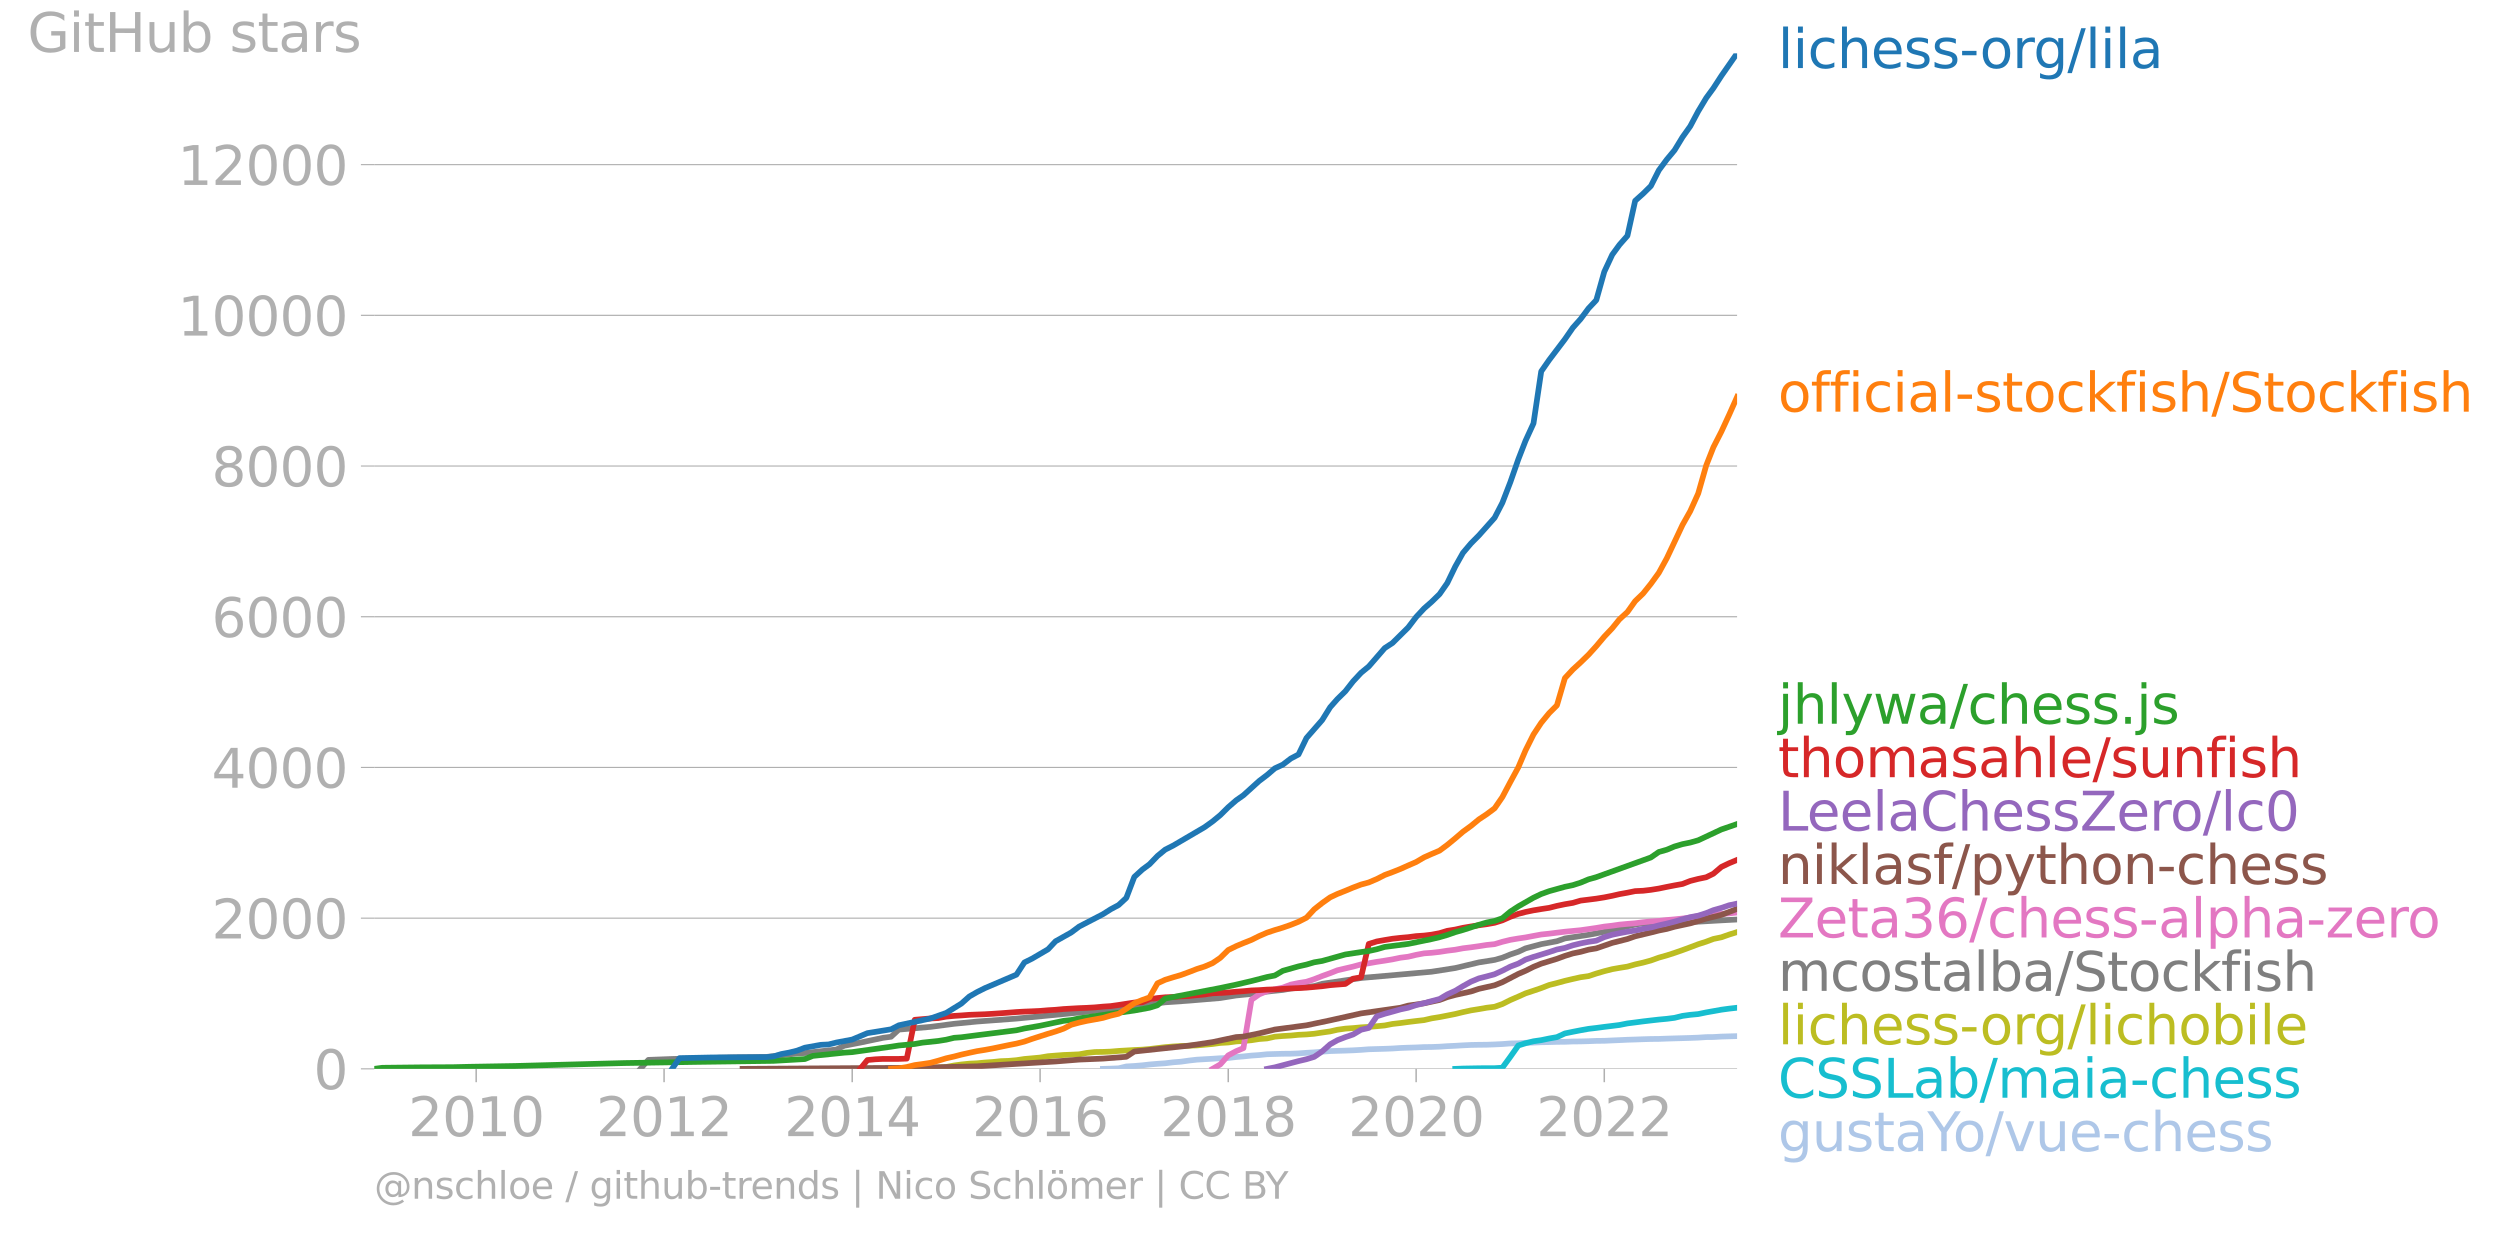 <svg xmlns="http://www.w3.org/2000/svg" xmlns:xlink="http://www.w3.org/1999/xlink" width="873.479" height="431.485" viewBox="0 0 655.109 323.614"><defs><style>*{stroke-linejoin:round;stroke-linecap:butt}</style></defs><g id="figure_1"><path id="patch_1" d="M0 323.614h655.109V0H0v323.614z" style="fill:none"/><g id="axes_1"><path id="patch_2" d="M98.073 280.087h357.12V13.975H98.073v266.112z" style="fill:none"/><g id="matplotlib.axis_1"><g id="xtick_1"><g id="line2d_1"><defs><path id="mcf95f4079d" d="M0 0v3.5" style="stroke:#b0b0b0;stroke-width:.4"/></defs><use xlink:href="#mcf95f4079d" x="124.781" y="280.087" style="fill:#b0b0b0;stroke:#b0b0b0;stroke-width:.4"/></g><g id="text_1" style="fill:#b0b0b0" transform="matrix(.14 0 0 -.14 106.966 297.724)"><defs><path id="DejaVuSans-32" d="M1228 531h2203V0H469v531q359 372 979 998 621 627 780 809 303 340 423 576 121 236 121 464 0 372-261 606-261 235-680 235-297 0-627-103-329-103-704-313v638q381 153 712 231 332 78 607 78 725 0 1156-363 431-362 431-968 0-288-108-546-107-257-392-607-78-91-497-524-418-433-1181-1211z" transform="scale(.016)"/><path id="DejaVuSans-30" d="M2034 4250q-487 0-733-480-245-479-245-1442 0-959 245-1439 246-480 733-480 491 0 736 480 246 480 246 1439 0 963-246 1442-245 480-736 480zm0 500q785 0 1199-621 414-620 414-1801 0-1178-414-1799Q2819-91 2034-91q-784 0-1198 620-414 621-414 1799 0 1181 414 1801 414 621 1198 621z" transform="scale(.016)"/><path id="DejaVuSans-31" d="M794 531h1031v3560L703 3866v575l1116 225h631V531h1031V0H794v531z" transform="scale(.016)"/></defs><use xlink:href="#DejaVuSans-32"/><use xlink:href="#DejaVuSans-30" x="63.623"/><use xlink:href="#DejaVuSans-31" x="127.246"/><use xlink:href="#DejaVuSans-30" x="190.869"/></g></g><g id="xtick_2"><use xlink:href="#mcf95f4079d" id="line2d_2" x="174.016" y="280.087" style="fill:#b0b0b0;stroke:#b0b0b0;stroke-width:.4"/><g id="text_2" style="fill:#b0b0b0" transform="matrix(.14 0 0 -.14 156.2 297.724)"><use xlink:href="#DejaVuSans-32"/><use xlink:href="#DejaVuSans-30" x="63.623"/><use xlink:href="#DejaVuSans-31" x="127.246"/><use xlink:href="#DejaVuSans-32" x="190.869"/></g></g><g id="xtick_3"><use xlink:href="#mcf95f4079d" id="line2d_3" x="223.318" y="280.087" style="fill:#b0b0b0;stroke:#b0b0b0;stroke-width:.4"/><g id="text_3" style="fill:#b0b0b0" transform="matrix(.14 0 0 -.14 205.503 297.724)"><defs><path id="DejaVuSans-34" d="M2419 4116 825 1625h1594v2491zm-166 550h794V1625h666v-525h-666V0h-628v1100H313v609l1940 2957z" transform="scale(.016)"/></defs><use xlink:href="#DejaVuSans-32"/><use xlink:href="#DejaVuSans-30" x="63.623"/><use xlink:href="#DejaVuSans-31" x="127.246"/><use xlink:href="#DejaVuSans-34" x="190.869"/></g></g><g id="xtick_4"><use xlink:href="#mcf95f4079d" id="line2d_4" x="272.553" y="280.087" style="fill:#b0b0b0;stroke:#b0b0b0;stroke-width:.4"/><g id="text_4" style="fill:#b0b0b0" transform="matrix(.14 0 0 -.14 254.738 297.724)"><defs><path id="DejaVuSans-36" d="M2113 2584q-425 0-674-291-248-290-248-796 0-503 248-796 249-292 674-292t673 292q248 293 248 796 0 506-248 796-248 291-673 291zm1253 1979v-575q-238 112-480 171-242 60-480 60-625 0-955-422-329-422-376-1275 184 272 462 417 279 145 613 145 703 0 1111-427 408-426 408-1160 0-719-425-1154Q2819-91 2113-91q-810 0-1238 620-428 621-428 1799 0 1106 525 1764t1409 658q238 0 480-47t505-140z" transform="scale(.016)"/></defs><use xlink:href="#DejaVuSans-32"/><use xlink:href="#DejaVuSans-30" x="63.623"/><use xlink:href="#DejaVuSans-31" x="127.246"/><use xlink:href="#DejaVuSans-36" x="190.869"/></g></g><g id="xtick_5"><use xlink:href="#mcf95f4079d" id="line2d_5" x="321.855" y="280.087" style="fill:#b0b0b0;stroke:#b0b0b0;stroke-width:.4"/><g id="text_5" style="fill:#b0b0b0" transform="matrix(.14 0 0 -.14 304.04 297.724)"><defs><path id="DejaVuSans-38" d="M2034 2216q-450 0-708-241-257-241-257-662 0-422 257-663 258-241 708-241t709 242q260 243 260 662 0 421-258 662-257 241-711 241zm-631 268q-406 100-633 378-226 279-226 679 0 559 398 884 399 325 1092 325 697 0 1094-325t397-884q0-400-227-679-226-278-629-378 456-106 710-416 255-309 255-755 0-679-414-1042Q2806-91 2034-91q-771 0-1186 362-414 363-414 1042 0 446 256 755 257 310 713 416zm-231 997q0-362 226-565 227-203 636-203 407 0 636 203 230 203 230 565 0 363-230 566-229 203-636 203-409 0-636-203-226-203-226-566z" transform="scale(.016)"/></defs><use xlink:href="#DejaVuSans-32"/><use xlink:href="#DejaVuSans-30" x="63.623"/><use xlink:href="#DejaVuSans-31" x="127.246"/><use xlink:href="#DejaVuSans-38" x="190.869"/></g></g><g id="xtick_6"><use xlink:href="#mcf95f4079d" id="line2d_6" x="371.09" y="280.087" style="fill:#b0b0b0;stroke:#b0b0b0;stroke-width:.4"/><g id="text_6" style="fill:#b0b0b0" transform="matrix(.14 0 0 -.14 353.275 297.724)"><use xlink:href="#DejaVuSans-32"/><use xlink:href="#DejaVuSans-30" x="63.623"/><use xlink:href="#DejaVuSans-32" x="127.246"/><use xlink:href="#DejaVuSans-30" x="190.869"/></g></g><g id="xtick_7"><use xlink:href="#mcf95f4079d" id="line2d_7" x="420.392" y="280.087" style="fill:#b0b0b0;stroke:#b0b0b0;stroke-width:.4"/><g id="text_7" style="fill:#b0b0b0" transform="matrix(.14 0 0 -.14 402.577 297.724)"><use xlink:href="#DejaVuSans-32"/><use xlink:href="#DejaVuSans-30" x="63.623"/><use xlink:href="#DejaVuSans-32" x="127.246"/><use xlink:href="#DejaVuSans-32" x="190.869"/></g></g></g><g id="matplotlib.axis_2"><g id="ytick_1"><path id="line2d_8" d="M98.073 280.087h357.12" clip-path="url(#p1ed8a0981e)" style="fill:none;stroke:#b0b0b0;stroke-width:.3;stroke-linecap:square"/><g id="line2d_9"><defs><path id="m85f02b26a7" d="M0 0h-3.5" style="stroke:#b0b0b0;stroke-width:.3"/></defs><use xlink:href="#m85f02b26a7" x="98.073" y="280.087" style="fill:#b0b0b0;stroke:#b0b0b0;stroke-width:.3"/></g><use xlink:href="#DejaVuSans-30" id="text_8" style="fill:#b0b0b0" transform="matrix(.14 0 0 -.14 82.166 285.406)"/></g><g id="ytick_2"><path id="line2d_10" d="M98.073 240.595h357.12" clip-path="url(#p1ed8a0981e)" style="fill:none;stroke:#b0b0b0;stroke-width:.3;stroke-linecap:square"/><use xlink:href="#m85f02b26a7" id="line2d_11" x="98.073" y="240.595" style="fill:#b0b0b0;stroke:#b0b0b0;stroke-width:.3"/><g id="text_9" style="fill:#b0b0b0" transform="matrix(.14 0 0 -.14 55.443 245.914)"><use xlink:href="#DejaVuSans-32"/><use xlink:href="#DejaVuSans-30" x="63.623"/><use xlink:href="#DejaVuSans-30" x="127.246"/><use xlink:href="#DejaVuSans-30" x="190.869"/></g></g><g id="ytick_3"><path id="line2d_12" d="M98.073 201.104h357.12" clip-path="url(#p1ed8a0981e)" style="fill:none;stroke:#b0b0b0;stroke-width:.3;stroke-linecap:square"/><use xlink:href="#m85f02b26a7" id="line2d_13" x="98.073" y="201.104" style="fill:#b0b0b0;stroke:#b0b0b0;stroke-width:.3"/><g id="text_10" style="fill:#b0b0b0" transform="matrix(.14 0 0 -.14 55.443 206.423)"><use xlink:href="#DejaVuSans-34"/><use xlink:href="#DejaVuSans-30" x="63.623"/><use xlink:href="#DejaVuSans-30" x="127.246"/><use xlink:href="#DejaVuSans-30" x="190.869"/></g></g><g id="ytick_4"><path id="line2d_14" d="M98.073 161.613h357.12" clip-path="url(#p1ed8a0981e)" style="fill:none;stroke:#b0b0b0;stroke-width:.3;stroke-linecap:square"/><use xlink:href="#m85f02b26a7" id="line2d_15" x="98.073" y="161.613" style="fill:#b0b0b0;stroke:#b0b0b0;stroke-width:.3"/><g id="text_11" style="fill:#b0b0b0" transform="matrix(.14 0 0 -.14 55.443 166.932)"><use xlink:href="#DejaVuSans-36"/><use xlink:href="#DejaVuSans-30" x="63.623"/><use xlink:href="#DejaVuSans-30" x="127.246"/><use xlink:href="#DejaVuSans-30" x="190.869"/></g></g><g id="ytick_5"><path id="line2d_16" d="M98.073 122.122h357.12" clip-path="url(#p1ed8a0981e)" style="fill:none;stroke:#b0b0b0;stroke-width:.3;stroke-linecap:square"/><use xlink:href="#m85f02b26a7" id="line2d_17" x="98.073" y="122.122" style="fill:#b0b0b0;stroke:#b0b0b0;stroke-width:.3"/><g id="text_12" style="fill:#b0b0b0" transform="matrix(.14 0 0 -.14 55.443 127.44)"><use xlink:href="#DejaVuSans-38"/><use xlink:href="#DejaVuSans-30" x="63.623"/><use xlink:href="#DejaVuSans-30" x="127.246"/><use xlink:href="#DejaVuSans-30" x="190.869"/></g></g><g id="ytick_6"><path id="line2d_18" d="M98.073 82.63h357.12" clip-path="url(#p1ed8a0981e)" style="fill:none;stroke:#b0b0b0;stroke-width:.3;stroke-linecap:square"/><use xlink:href="#m85f02b26a7" id="line2d_19" x="98.073" y="82.63" style="fill:#b0b0b0;stroke:#b0b0b0;stroke-width:.3"/><g id="text_13" style="fill:#b0b0b0" transform="matrix(.14 0 0 -.14 46.536 87.95)"><use xlink:href="#DejaVuSans-31"/><use xlink:href="#DejaVuSans-30" x="63.623"/><use xlink:href="#DejaVuSans-30" x="127.246"/><use xlink:href="#DejaVuSans-30" x="190.869"/><use xlink:href="#DejaVuSans-30" x="254.492"/></g></g><g id="ytick_7"><path id="line2d_20" d="M98.073 43.139h357.12" clip-path="url(#p1ed8a0981e)" style="fill:none;stroke:#b0b0b0;stroke-width:.3;stroke-linecap:square"/><use xlink:href="#m85f02b26a7" id="line2d_21" x="98.073" y="43.139" style="fill:#b0b0b0;stroke:#b0b0b0;stroke-width:.3"/><g id="text_14" style="fill:#b0b0b0" transform="matrix(.14 0 0 -.14 46.536 48.458)"><use xlink:href="#DejaVuSans-31"/><use xlink:href="#DejaVuSans-32" x="63.623"/><use xlink:href="#DejaVuSans-30" x="127.246"/><use xlink:href="#DejaVuSans-30" x="190.869"/><use xlink:href="#DejaVuSans-30" x="254.492"/></g></g><g id="text_15" style="fill:#b0b0b0" transform="matrix(.14 0 0 -.14 7.2 13.616)"><defs><path id="DejaVuSans-47" d="M3809 666v1253H2778v519h1656V434q-365-259-806-392-440-133-940-133-1094 0-1712 639-617 640-617 1780 0 1144 617 1783 618 639 1712 639 456 0 867-113 411-112 758-331v-672q-350 297-744 447t-828 150q-857 0-1287-478-429-478-429-1425 0-944 429-1422 430-478 1287-478 334 0 596 58 263 58 472 180z" transform="scale(.016)"/><path id="DejaVuSans-69" d="M603 3500h575V0H603v3500zm0 1363h575v-729H603v729z" transform="scale(.016)"/><path id="DejaVuSans-74" d="M1172 4494v-994h1184v-447H1172V1153q0-428 117-550t477-122h590V0h-590q-666 0-919 248-253 249-253 905v1900H172v447h422v994h578z" transform="scale(.016)"/><path id="DejaVuSans-48" d="M628 4666h631V2753h2294v1913h631V0h-631v2222H1259V0H628v4666z" transform="scale(.016)"/><path id="DejaVuSans-75" d="M544 1381v2119h575V1403q0-497 193-746 194-248 582-248 465 0 735 297 271 297 271 810v1984h575V0h-575v538q-209-319-486-474-276-155-642-155-603 0-916 375-312 375-312 1097zm1447 2203z" transform="scale(.016)"/><path id="DejaVuSans-62" d="M3116 1747q0 634-261 995t-717 361q-457 0-718-361t-261-995q0-634 261-995t718-361q456 0 717 361t261 995zM1159 2969q182 312 458 463 277 152 661 152 638 0 1036-506 399-506 399-1331T3314 415Q2916-91 2278-91q-384 0-661 152-276 152-458 464V0H581v4863h578V2969z" transform="scale(.016)"/><path id="DejaVuSans-73" d="M2834 3397v-544q-243 125-506 187-262 63-544 63-428 0-642-131t-214-394q0-200 153-314t616-217l197-44q612-131 870-370t258-667q0-488-386-773Q2250-91 1575-91q-281 0-586 55T347 128v594q319-166 628-249 309-82 613-82 406 0 624 139 219 139 219 392 0 234-158 359-157 125-692 241l-200 47q-534 112-772 345-237 233-237 639 0 494 350 762 350 269 994 269 318 0 599-47 282-46 519-140z" transform="scale(.016)"/><path id="DejaVuSans-61" d="M2194 1759q-697 0-966-159t-269-544q0-306 202-486 202-179 548-179 479 0 768 339t289 901v128h-572zm1147 238V0h-575v531q-197-318-491-470T1556-91q-537 0-855 302-317 302-317 808 0 590 395 890 396 300 1180 300h807v57q0 397-261 614t-733 217q-300 0-585-72-284-72-546-216v532q315 122 612 182 297 61 578 61 760 0 1135-394 375-393 375-1193z" transform="scale(.016)"/><path id="DejaVuSans-72" d="M2631 2963q-97 56-211 82-114 27-251 27-488 0-749-317t-261-911V0H581v3500h578v-544q182 319 472 473 291 155 707 155 59 0 131-8 72-7 159-23l3-590z" transform="scale(.016)"/></defs><use xlink:href="#DejaVuSans-47"/><use xlink:href="#DejaVuSans-69" x="77.49"/><use xlink:href="#DejaVuSans-74" x="105.273"/><use xlink:href="#DejaVuSans-48" x="144.482"/><use xlink:href="#DejaVuSans-75" x="219.678"/><use xlink:href="#DejaVuSans-62" x="283.057"/><use xlink:href="#DejaVuSans-20" x="346.533"/><use xlink:href="#DejaVuSans-73" x="378.32"/><use xlink:href="#DejaVuSans-74" x="430.42"/><use xlink:href="#DejaVuSans-61" x="469.629"/><use xlink:href="#DejaVuSans-72" x="530.908"/><use xlink:href="#DejaVuSans-73" x="572.021"/></g></g><path id="line2d_22" d="m289.01 280.087 2.023-.06 2.09-.079 2.024-.493 2.09-.119 2.091-.177 1.889-.218 2.09-.177 2.024-.138 2.09-.257 2.024-.158 2.09-.296 2.092-.237 2.023-.119 2.09-.118 2.024-.138 2.09-.06 2.092-.256 1.888-.158 2.09-.218 2.024-.138 2.091-.217 2.023-.06 2.091-.058 2.09-.02 2.024-.08 2.091-.157 2.023-.119 2.091-.177 2.091-.158 1.888-.06 2.091-.059 2.024-.079 2.09-.118 2.024-.158 2.09-.06 2.091-.059 2.024-.079 2.09-.138 2.024-.079 2.09-.06 2.091-.098 1.956-.02 2.091-.079 2.023-.138 2.091-.098 2.023-.119 2.091-.099 2.091-.04 2.023-.019 2.091-.079 2.024-.099 2.09-.158 2.091-.04 1.889-.137 2.09-.04 2.024-.099 2.09-.039 2.024-.06 2.09-.019 2.091-.079 2.024-.02 2.09-.059 2.024-.079 2.09-.02 2.091-.098 1.889-.08 2.09-.098 2.024-.06 2.09-.078 2.024-.06 2.09-.02 2.092-.078 2.023-.06 2.09-.059 2.024-.059 2.091-.079 2.09-.138 1.89-.02 2.09-.118 2.023-.06 2.091-.059" clip-path="url(#p1ed8a0981e)" style="fill:none;stroke:#aec7e8;stroke-width:1.5;stroke-linecap:square"/><path id="line2d_23" d="m381.341 280.087 2.023-.08 2.091-.039 2.091-.04 2.023-.019h2.091l2.024-.118 2.09-2.864 2.091-2.961 1.889-.593 2.09-.513 2.024-.296 2.09-.435 2.024-.355 2.09-.968 2.091-.434 2.024-.395 2.09-.375 2.024-.237 2.09-.277 2.091-.256 1.889-.237 2.09-.415 2.024-.257 2.09-.276 2.024-.237 2.09-.237 2.092-.197 2.023-.257 2.09-.513 2.024-.277 2.091-.197 2.09-.435 1.89-.335 2.09-.376 2.023-.276 2.091-.237" clip-path="url(#p1ed8a0981e)" style="fill:none;stroke:#17becf;stroke-width:1.5;stroke-linecap:square"/><path id="line2d_24" d="m231.411 280.087 2.091-.08 2.024-.059 2.09-.039 2.091-.079 2.023-.06h2.091l2.024-.019 2.09-.158 2.091-.395 1.889-.257 2.09-.217 2.024-.098 2.09-.198 2.024-.138 2.09-.217 2.091-.08 2.024-.177 2.09-.316 2.024-.178 2.09-.197 2.092-.356 1.955-.158 2.091-.158 2.024-.078 2.09-.1 2.024-.374 2.09-.218 2.091-.04 2.024-.078 2.09-.178 2.024-.118 2.09-.119 2.091-.098 1.889-.158 2.09-.257 2.024-.237 2.09-.178 2.024-.118 2.09-.08 2.092-.078 2.023-.178 2.09-.197 2.024-.277 2.09-.118 2.092-.277 1.888-.118 2.09-.198 2.024-.316 2.091-.158 2.023-.454 2.091-.177 2.09-.119 2.024-.197 2.091-.1 2.023-.177 2.091-.316 2.091-.296 1.888-.434 2.091-.296 2.024-.139 2.09-.197 2.024-.119 2.09-.177 2.091-.198 2.024-.395 2.09-.237 2.024-.276 2.09-.257 2.091-.237 1.956-.454 2.091-.336 2.023-.394 2.091-.415 2.023-.494 2.091-.454 2.091-.336 2.023-.355 2.091-.257 2.024-.71 2.09-1.047 2.091-.908 1.889-.85 2.09-.69 2.024-.692 2.09-.81 2.024-.513 2.09-.572 2.091-.494 2.024-.454 2.09-.296 2.024-.672 2.09-.612 2.091-.533 1.889-.335 2.09-.336 2.024-.573 2.09-.474 2.024-.553 2.09-.75 2.092-.592 2.023-.652 2.09-.73 2.024-.75 2.091-.79 2.09-.672 1.89-.71 2.09-.435 2.023-.711 2.091-.652" clip-path="url(#p1ed8a0981e)" style="fill:none;stroke:#bcbd22;stroke-width:1.5;stroke-linecap:square"/><g id="text_16" style="fill:#1f77b4" transform="matrix(.14 0 0 -.14 465.907 17.838)"><defs><path id="DejaVuSans-6c" d="M603 4863h575V0H603v4863z" transform="scale(.016)"/><path id="DejaVuSans-63" d="M3122 3366v-538q-244 135-489 202t-495 67q-560 0-870-355-309-354-309-995t309-996q310-354 870-354 250 0 495 67t489 202V134Q2881 22 2623-34q-257-57-548-57-791 0-1257 497-465 497-465 1341 0 856 470 1346 471 491 1290 491 265 0 518-55 253-54 491-163z" transform="scale(.016)"/><path id="DejaVuSans-68" d="M3513 2113V0h-575v2094q0 497-194 743-194 247-581 247-466 0-735-297-269-296-269-809V0H581v4863h578V2956q207 316 486 472 280 156 646 156 603 0 912-373 310-373 310-1098z" transform="scale(.016)"/><path id="DejaVuSans-65" d="M3597 1894v-281H953q38-594 358-905t892-311q331 0 642 81t618 244V178Q3153 47 2828-22t-659-69q-838 0-1327 487-489 488-489 1320 0 859 464 1363 464 505 1252 505 706 0 1117-455 411-454 411-1235zm-575 169q-6 471-264 752-258 282-683 282-481 0-770-272t-333-766l2050 4z" transform="scale(.016)"/><path id="DejaVuSans-2d" d="M313 2009h1684v-512H313v512z" transform="scale(.016)"/><path id="DejaVuSans-6f" d="M1959 3097q-462 0-731-361t-269-989q0-628 267-989 268-361 733-361 460 0 728 362 269 363 269 988 0 622-269 986-268 364-728 364zm0 487q750 0 1178-488 429-487 429-1349 0-859-429-1349Q2709-91 1959-91q-753 0-1180 489-426 490-426 1349 0 862 426 1349 427 488 1180 488z" transform="scale(.016)"/><path id="DejaVuSans-67" d="M2906 1791q0 625-258 968-257 344-723 344-462 0-720-344-258-343-258-968 0-622 258-966t720-344q466 0 723 344 258 344 258 966zm575-1357q0-893-397-1329-396-436-1215-436-303 0-572 45t-522 139v559q253-137 500-202 247-66 503-66 566 0 847 295t281 892v285q-178-310-456-463T1784 0Q1141 0 747 490 353 981 353 1791q0 812 394 1302 394 491 1037 491 388 0 666-153t456-462v531h575V434z" transform="scale(.016)"/><path id="DejaVuSans-2f" d="M1625 4666h531L531-594H0l1625 5260z" transform="scale(.016)"/></defs><use xlink:href="#DejaVuSans-6c"/><use xlink:href="#DejaVuSans-69" x="27.783"/><use xlink:href="#DejaVuSans-63" x="55.566"/><use xlink:href="#DejaVuSans-68" x="110.547"/><use xlink:href="#DejaVuSans-65" x="173.926"/><use xlink:href="#DejaVuSans-73" x="235.449"/><use xlink:href="#DejaVuSans-73" x="287.549"/><use xlink:href="#DejaVuSans-2d" x="339.648"/><use xlink:href="#DejaVuSans-6f" x="377.607"/><use xlink:href="#DejaVuSans-72" x="438.789"/><use xlink:href="#DejaVuSans-67" x="478.152"/><use xlink:href="#DejaVuSans-2f" x="541.629"/><use xlink:href="#DejaVuSans-6c" x="575.32"/><use xlink:href="#DejaVuSans-69" x="603.104"/><use xlink:href="#DejaVuSans-6c" x="630.887"/><use xlink:href="#DejaVuSans-61" x="658.67"/></g><g id="text_17" style="fill:#ff7f0e" transform="matrix(.14 0 0 -.14 465.907 107.878)"><defs><path id="DejaVuSans-66" d="M2375 4863v-479h-550q-309 0-430-125-120-125-120-450v-309h947v-447h-947V0H697v3053H147v447h550v244q0 584 272 851 272 268 862 268h544z" transform="scale(.016)"/><path id="DejaVuSans-6b" d="M581 4863h578V1991l1716 1509h734L1753 1863 3688 0h-750L1159 1709V0H581v4863z" transform="scale(.016)"/><path id="DejaVuSans-53" d="M3425 4513v-616q-359 172-678 256-319 85-616 85-515 0-795-200t-280-569q0-310 186-468 186-157 705-254l381-78q706-135 1042-474t336-907q0-679-455-1029Q2797-91 1919-91q-331 0-705 75-373 75-773 222v650q384-215 753-325 369-109 725-109 540 0 834 212 294 213 294 607 0 343-211 537t-692 291l-385 75q-706 140-1022 440-315 300-315 835 0 619 436 975t1201 356q329 0 669-60 341-59 697-177z" transform="scale(.016)"/></defs><use xlink:href="#DejaVuSans-6f"/><use xlink:href="#DejaVuSans-66" x="61.182"/><use xlink:href="#DejaVuSans-66" x="96.387"/><use xlink:href="#DejaVuSans-69" x="131.592"/><use xlink:href="#DejaVuSans-63" x="159.375"/><use xlink:href="#DejaVuSans-69" x="214.355"/><use xlink:href="#DejaVuSans-61" x="242.139"/><use xlink:href="#DejaVuSans-6c" x="303.418"/><use xlink:href="#DejaVuSans-2d" x="331.201"/><use xlink:href="#DejaVuSans-73" x="367.285"/><use xlink:href="#DejaVuSans-74" x="419.385"/><use xlink:href="#DejaVuSans-6f" x="458.594"/><use xlink:href="#DejaVuSans-63" x="519.775"/><use xlink:href="#DejaVuSans-6b" x="574.756"/><use xlink:href="#DejaVuSans-66" x="632.666"/><use xlink:href="#DejaVuSans-69" x="667.871"/><use xlink:href="#DejaVuSans-73" x="695.654"/><use xlink:href="#DejaVuSans-68" x="747.754"/><use xlink:href="#DejaVuSans-2f" x="811.133"/><use xlink:href="#DejaVuSans-53" x="844.824"/><use xlink:href="#DejaVuSans-74" x="908.301"/><use xlink:href="#DejaVuSans-6f" x="947.51"/><use xlink:href="#DejaVuSans-63" x="1008.691"/><use xlink:href="#DejaVuSans-6b" x="1063.672"/><use xlink:href="#DejaVuSans-66" x="1121.582"/><use xlink:href="#DejaVuSans-69" x="1156.787"/><use xlink:href="#DejaVuSans-73" x="1184.57"/><use xlink:href="#DejaVuSans-68" x="1236.67"/></g><g id="text_18" style="fill:#2ca02c" transform="matrix(.14 0 0 -.14 465.907 189.654)"><defs><path id="DejaVuSans-6a" d="M603 3500h575V-63q0-668-255-968-254-300-820-300h-219v487H38q328 0 446 152Q603-541 603-63v3563zm0 1363h575v-729H603v729z" transform="scale(.016)"/><path id="DejaVuSans-79" d="M2059-325q-243-625-475-815-231-191-618-191H506v481h338q237 0 368 113 132 112 291 531l103 262L191 3500h609L1894 763l1094 2737h609L2059-325z" transform="scale(.016)"/><path id="DejaVuSans-77" d="M269 3500h575l719-2731 715 2731h678l719-2731 716 2731h575L4050 0h-678l-753 2869L1863 0h-679L269 3500z" transform="scale(.016)"/><path id="DejaVuSans-2e" d="M684 794h660V0H684v794z" transform="scale(.016)"/></defs><use xlink:href="#DejaVuSans-6a"/><use xlink:href="#DejaVuSans-68" x="27.783"/><use xlink:href="#DejaVuSans-6c" x="91.162"/><use xlink:href="#DejaVuSans-79" x="118.945"/><use xlink:href="#DejaVuSans-77" x="178.125"/><use xlink:href="#DejaVuSans-61" x="259.912"/><use xlink:href="#DejaVuSans-2f" x="321.191"/><use xlink:href="#DejaVuSans-63" x="354.883"/><use xlink:href="#DejaVuSans-68" x="409.863"/><use xlink:href="#DejaVuSans-65" x="473.242"/><use xlink:href="#DejaVuSans-73" x="534.766"/><use xlink:href="#DejaVuSans-73" x="586.865"/><use xlink:href="#DejaVuSans-2e" x="638.965"/><use xlink:href="#DejaVuSans-6a" x="670.752"/><use xlink:href="#DejaVuSans-73" x="698.535"/></g><g id="text_19" style="fill:#d62728" transform="matrix(.14 0 0 -.14 465.907 203.654)"><defs><path id="DejaVuSans-6d" d="M3328 2828q216 388 516 572t706 184q547 0 844-383 297-382 297-1088V0h-578v2094q0 503-179 746-178 244-543 244-447 0-707-297-259-296-259-809V0h-578v2094q0 506-178 748t-550 242q-441 0-701-298-259-298-259-808V0H581v3500h578v-544q197 322 472 475t653 153q382 0 649-194 267-193 395-562z" transform="scale(.016)"/><path id="DejaVuSans-6e" d="M3513 2113V0h-575v2094q0 497-194 743-194 247-581 247-466 0-735-297-269-296-269-809V0H581v3500h578v-544q207 316 486 472 280 156 646 156 603 0 912-373 310-373 310-1098z" transform="scale(.016)"/></defs><use xlink:href="#DejaVuSans-74"/><use xlink:href="#DejaVuSans-68" x="39.209"/><use xlink:href="#DejaVuSans-6f" x="102.588"/><use xlink:href="#DejaVuSans-6d" x="163.77"/><use xlink:href="#DejaVuSans-61" x="261.182"/><use xlink:href="#DejaVuSans-73" x="322.461"/><use xlink:href="#DejaVuSans-61" x="374.561"/><use xlink:href="#DejaVuSans-68" x="435.84"/><use xlink:href="#DejaVuSans-6c" x="499.219"/><use xlink:href="#DejaVuSans-65" x="527.002"/><use xlink:href="#DejaVuSans-2f" x="588.525"/><use xlink:href="#DejaVuSans-73" x="622.217"/><use xlink:href="#DejaVuSans-75" x="674.316"/><use xlink:href="#DejaVuSans-6e" x="737.695"/><use xlink:href="#DejaVuSans-66" x="801.074"/><use xlink:href="#DejaVuSans-69" x="836.279"/><use xlink:href="#DejaVuSans-73" x="864.063"/><use xlink:href="#DejaVuSans-68" x="916.162"/></g><g id="text_20" style="fill:#9467bd" transform="matrix(.14 0 0 -.14 465.907 217.654)"><defs><path id="DejaVuSans-4c" d="M628 4666h631V531h2272V0H628v4666z" transform="scale(.016)"/><path id="DejaVuSans-43" d="M4122 4306v-665q-319 297-680 443-361 147-767 147-800 0-1225-489t-425-1414q0-922 425-1411t1225-489q406 0 767 147t680 444V359q-331-225-702-338-370-112-782-112-1060 0-1670 648-609 649-609 1771 0 1125 609 1773 610 649 1670 649 418 0 788-111 371-111 696-333z" transform="scale(.016)"/><path id="DejaVuSans-5a" d="M359 4666h3666v-482L1075 531h3022V0H288v481l2950 3653H359v532z" transform="scale(.016)"/></defs><use xlink:href="#DejaVuSans-4c"/><use xlink:href="#DejaVuSans-65" x="53.963"/><use xlink:href="#DejaVuSans-65" x="115.486"/><use xlink:href="#DejaVuSans-6c" x="177.01"/><use xlink:href="#DejaVuSans-61" x="204.793"/><use xlink:href="#DejaVuSans-43" x="266.072"/><use xlink:href="#DejaVuSans-68" x="335.896"/><use xlink:href="#DejaVuSans-65" x="399.275"/><use xlink:href="#DejaVuSans-73" x="460.799"/><use xlink:href="#DejaVuSans-73" x="512.898"/><use xlink:href="#DejaVuSans-5a" x="564.998"/><use xlink:href="#DejaVuSans-65" x="633.504"/><use xlink:href="#DejaVuSans-72" x="695.027"/><use xlink:href="#DejaVuSans-6f" x="733.891"/><use xlink:href="#DejaVuSans-2f" x="795.072"/><use xlink:href="#DejaVuSans-6c" x="828.764"/><use xlink:href="#DejaVuSans-63" x="856.547"/><use xlink:href="#DejaVuSans-30" x="911.527"/></g><g id="text_21" style="fill:#8c564b" transform="matrix(.14 0 0 -.14 465.907 231.654)"><defs><path id="DejaVuSans-70" d="M1159 525v-1856H581v4831h578v-531q182 312 458 463 277 152 661 152 638 0 1036-506 399-506 399-1331T3314 415Q2916-91 2278-91q-384 0-661 152-276 152-458 464zm1957 1222q0 634-261 995t-717 361q-457 0-718-361t-261-995q0-634 261-995t718-361q456 0 717 361t261 995z" transform="scale(.016)"/></defs><use xlink:href="#DejaVuSans-6e"/><use xlink:href="#DejaVuSans-69" x="63.379"/><use xlink:href="#DejaVuSans-6b" x="91.162"/><use xlink:href="#DejaVuSans-6c" x="149.072"/><use xlink:href="#DejaVuSans-61" x="176.855"/><use xlink:href="#DejaVuSans-73" x="238.135"/><use xlink:href="#DejaVuSans-66" x="290.234"/><use xlink:href="#DejaVuSans-2f" x="325.439"/><use xlink:href="#DejaVuSans-70" x="359.131"/><use xlink:href="#DejaVuSans-79" x="422.607"/><use xlink:href="#DejaVuSans-74" x="481.787"/><use xlink:href="#DejaVuSans-68" x="520.996"/><use xlink:href="#DejaVuSans-6f" x="584.375"/><use xlink:href="#DejaVuSans-6e" x="645.557"/><use xlink:href="#DejaVuSans-2d" x="708.936"/><use xlink:href="#DejaVuSans-63" x="745.02"/><use xlink:href="#DejaVuSans-68" x="800"/><use xlink:href="#DejaVuSans-65" x="863.379"/><use xlink:href="#DejaVuSans-73" x="924.902"/><use xlink:href="#DejaVuSans-73" x="977.002"/></g><g id="text_22" style="fill:#e377c2" transform="matrix(.14 0 0 -.14 465.907 245.654)"><defs><path id="DejaVuSans-33" d="M2597 2516q453-97 707-404 255-306 255-756 0-690-475-1069Q2609-91 1734-91q-293 0-604 58T488 141v609q262-153 574-231 313-78 654-78 593 0 904 234t311 681q0 413-289 645-289 233-804 233h-544v519h569q465 0 712 186t247 536q0 359-255 551-254 193-729 193-260 0-557-57-297-56-653-174v562q360 100 674 150t592 50q719 0 1137-327 419-326 419-882 0-388-222-655t-631-370z" transform="scale(.016)"/><path id="DejaVuSans-7a" d="M353 3500h2731v-525L922 459h2162V0H275v525l2163 2516H353v459z" transform="scale(.016)"/></defs><use xlink:href="#DejaVuSans-5a"/><use xlink:href="#DejaVuSans-65" x="68.506"/><use xlink:href="#DejaVuSans-74" x="130.029"/><use xlink:href="#DejaVuSans-61" x="169.238"/><use xlink:href="#DejaVuSans-33" x="230.518"/><use xlink:href="#DejaVuSans-36" x="294.141"/><use xlink:href="#DejaVuSans-2f" x="357.764"/><use xlink:href="#DejaVuSans-63" x="391.455"/><use xlink:href="#DejaVuSans-68" x="446.436"/><use xlink:href="#DejaVuSans-65" x="509.814"/><use xlink:href="#DejaVuSans-73" x="571.338"/><use xlink:href="#DejaVuSans-73" x="623.438"/><use xlink:href="#DejaVuSans-2d" x="675.537"/><use xlink:href="#DejaVuSans-61" x="711.621"/><use xlink:href="#DejaVuSans-6c" x="772.9"/><use xlink:href="#DejaVuSans-70" x="800.684"/><use xlink:href="#DejaVuSans-68" x="864.16"/><use xlink:href="#DejaVuSans-61" x="927.539"/><use xlink:href="#DejaVuSans-2d" x="988.818"/><use xlink:href="#DejaVuSans-7a" x="1024.902"/><use xlink:href="#DejaVuSans-65" x="1077.393"/><use xlink:href="#DejaVuSans-72" x="1138.916"/><use xlink:href="#DejaVuSans-6f" x="1177.779"/></g><g id="text_23" style="fill:#7f7f7f" transform="matrix(.14 0 0 -.14 465.907 259.654)"><use xlink:href="#DejaVuSans-6d"/><use xlink:href="#DejaVuSans-63" x="97.412"/><use xlink:href="#DejaVuSans-6f" x="152.393"/><use xlink:href="#DejaVuSans-73" x="213.574"/><use xlink:href="#DejaVuSans-74" x="265.674"/><use xlink:href="#DejaVuSans-61" x="304.883"/><use xlink:href="#DejaVuSans-6c" x="366.162"/><use xlink:href="#DejaVuSans-62" x="393.945"/><use xlink:href="#DejaVuSans-61" x="457.422"/><use xlink:href="#DejaVuSans-2f" x="518.701"/><use xlink:href="#DejaVuSans-53" x="552.393"/><use xlink:href="#DejaVuSans-74" x="615.869"/><use xlink:href="#DejaVuSans-6f" x="655.078"/><use xlink:href="#DejaVuSans-63" x="716.26"/><use xlink:href="#DejaVuSans-6b" x="771.24"/><use xlink:href="#DejaVuSans-66" x="829.15"/><use xlink:href="#DejaVuSans-69" x="864.355"/><use xlink:href="#DejaVuSans-73" x="892.139"/><use xlink:href="#DejaVuSans-68" x="944.238"/></g><g id="text_24" style="fill:#bcbd22" transform="matrix(.14 0 0 -.14 465.907 273.654)"><use xlink:href="#DejaVuSans-6c"/><use xlink:href="#DejaVuSans-69" x="27.783"/><use xlink:href="#DejaVuSans-63" x="55.566"/><use xlink:href="#DejaVuSans-68" x="110.547"/><use xlink:href="#DejaVuSans-65" x="173.926"/><use xlink:href="#DejaVuSans-73" x="235.449"/><use xlink:href="#DejaVuSans-73" x="287.549"/><use xlink:href="#DejaVuSans-2d" x="339.648"/><use xlink:href="#DejaVuSans-6f" x="377.607"/><use xlink:href="#DejaVuSans-72" x="438.789"/><use xlink:href="#DejaVuSans-67" x="478.152"/><use xlink:href="#DejaVuSans-2f" x="541.629"/><use xlink:href="#DejaVuSans-6c" x="575.32"/><use xlink:href="#DejaVuSans-69" x="603.104"/><use xlink:href="#DejaVuSans-63" x="630.887"/><use xlink:href="#DejaVuSans-68" x="685.867"/><use xlink:href="#DejaVuSans-6f" x="749.246"/><use xlink:href="#DejaVuSans-62" x="810.428"/><use xlink:href="#DejaVuSans-69" x="873.904"/><use xlink:href="#DejaVuSans-6c" x="901.688"/><use xlink:href="#DejaVuSans-65" x="929.471"/></g><g id="text_25" style="fill:#17becf" transform="matrix(.14 0 0 -.14 465.907 287.654)"><use xlink:href="#DejaVuSans-43"/><use xlink:href="#DejaVuSans-53" x="69.824"/><use xlink:href="#DejaVuSans-53" x="133.301"/><use xlink:href="#DejaVuSans-4c" x="196.777"/><use xlink:href="#DejaVuSans-61" x="252.49"/><use xlink:href="#DejaVuSans-62" x="313.77"/><use xlink:href="#DejaVuSans-2f" x="377.246"/><use xlink:href="#DejaVuSans-6d" x="410.938"/><use xlink:href="#DejaVuSans-61" x="508.35"/><use xlink:href="#DejaVuSans-69" x="569.629"/><use xlink:href="#DejaVuSans-61" x="597.412"/><use xlink:href="#DejaVuSans-2d" x="658.691"/><use xlink:href="#DejaVuSans-63" x="694.775"/><use xlink:href="#DejaVuSans-68" x="749.756"/><use xlink:href="#DejaVuSans-65" x="813.135"/><use xlink:href="#DejaVuSans-73" x="874.658"/><use xlink:href="#DejaVuSans-73" x="926.758"/></g><g id="text_26" style="fill:#aec7e8" transform="matrix(.14 0 0 -.14 465.907 301.654)"><defs><path id="DejaVuSans-59" d="M-13 4666h679l1293-1919 1285 1919h678L2272 2222V0h-634v2222L-13 4666z" transform="scale(.016)"/><path id="DejaVuSans-76" d="M191 3500h609L1894 563l1094 2937h609L2284 0h-781L191 3500z" transform="scale(.016)"/></defs><use xlink:href="#DejaVuSans-67"/><use xlink:href="#DejaVuSans-75" x="63.477"/><use xlink:href="#DejaVuSans-73" x="126.855"/><use xlink:href="#DejaVuSans-74" x="178.955"/><use xlink:href="#DejaVuSans-61" x="218.164"/><use xlink:href="#DejaVuSans-59" x="279.443"/><use xlink:href="#DejaVuSans-6f" x="327.277"/><use xlink:href="#DejaVuSans-2f" x="388.459"/><use xlink:href="#DejaVuSans-76" x="422.15"/><use xlink:href="#DejaVuSans-75" x="481.33"/><use xlink:href="#DejaVuSans-65" x="544.709"/><use xlink:href="#DejaVuSans-2d" x="606.232"/><use xlink:href="#DejaVuSans-63" x="642.316"/><use xlink:href="#DejaVuSans-68" x="697.297"/><use xlink:href="#DejaVuSans-65" x="760.676"/><use xlink:href="#DejaVuSans-73" x="822.199"/><use xlink:href="#DejaVuSans-73" x="874.299"/></g><g id="text_27" style="fill:#b0b0b0" transform="matrix(.097 0 0 -.097 98.073 314.123)"><defs><path id="DejaVuSans-40" d="M2381 1678q0-447 222-702 222-254 610-254 384 0 604 256 221 256 221 700 0 438-225 695-225 258-607 258-378 0-602-256-223-256-223-697zm1703-934q-187-241-429-355t-564-114q-538 0-874 389t-336 1014q0 625 337 1015 338 391 873 391 322 0 565-117 244-117 428-354v409h447V722q457 69 714 417 258 349 258 902 0 334-99 628-98 294-298 544-325 409-792 626t-1017 217q-384 0-738-102-353-101-653-301-490-319-767-836-276-517-276-1120 0-497 179-932 180-434 521-765 328-325 759-495 431-171 922-171 403 0 792 136t714 389l281-347q-390-303-851-464t-936-161q-578 0-1091 205-512 205-912 595Q841 78 631 592q-209 514-209 1105 0 569 212 1084 213 516 607 907 403 396 931 607t1119 211q662 0 1229-272 568-271 952-771 234-307 357-666 124-359 124-744 0-822-497-1297T4084 263v481z" transform="scale(.016)"/><path id="DejaVuSans-64" d="M2906 2969v1894h575V0h-575v525q-181-312-458-464-276-152-664-152-634 0-1033 506-398 507-398 1332t398 1331q399 506 1033 506 388 0 664-152 277-151 458-463zM947 1747q0-634 261-995t717-361q456 0 718 361 263 361 263 995t-263 995q-262 361-718 361t-717-361q-261-361-261-995z" transform="scale(.016)"/><path id="DejaVuSans-7c" d="M1344 4891v-6400H813v6400h531z" transform="scale(.016)"/><path id="DejaVuSans-4e" d="M628 4666h850L3547 763v3903h612V0h-850L1241 3903V0H628v4666z" transform="scale(.016)"/><path id="DejaVuSans-f6" d="M1959 3097q-462 0-731-361t-269-989q0-628 267-989 268-361 733-361 460 0 728 362 269 363 269 988 0 622-269 986-268 364-728 364zm0 487q750 0 1178-488 429-487 429-1349 0-859-429-1349Q2709-91 1959-91q-753 0-1180 489-426 490-426 1349 0 862 426 1349 427 488 1180 488zm295 1266h634v-631h-634v631zm-1222 0h634v-631h-634v631z" transform="scale(.016)"/><path id="DejaVuSans-42" d="M1259 2228V519h1013q509 0 754 211 246 211 246 645 0 438-246 645-245 208-754 208H1259zm0 1919V2741h935q462 0 688 173 227 174 227 530 0 353-227 528-226 175-688 175h-935zm-631 519h1613q722 0 1112-300 391-300 391-853 0-429-200-682t-588-315q466-100 724-418 258-317 258-792 0-625-425-966Q3088 0 2303 0H628v4666z" transform="scale(.016)"/></defs><use xlink:href="#DejaVuSans-40"/><use xlink:href="#DejaVuSans-6e" x="100"/><use xlink:href="#DejaVuSans-73" x="163.379"/><use xlink:href="#DejaVuSans-63" x="215.479"/><use xlink:href="#DejaVuSans-68" x="270.459"/><use xlink:href="#DejaVuSans-6c" x="333.838"/><use xlink:href="#DejaVuSans-6f" x="361.621"/><use xlink:href="#DejaVuSans-65" x="422.803"/><use xlink:href="#DejaVuSans-20" x="484.326"/><use xlink:href="#DejaVuSans-2f" x="516.113"/><use xlink:href="#DejaVuSans-20" x="549.805"/><use xlink:href="#DejaVuSans-67" x="581.592"/><use xlink:href="#DejaVuSans-69" x="645.068"/><use xlink:href="#DejaVuSans-74" x="672.852"/><use xlink:href="#DejaVuSans-68" x="712.061"/><use xlink:href="#DejaVuSans-75" x="775.439"/><use xlink:href="#DejaVuSans-62" x="838.818"/><use xlink:href="#DejaVuSans-2d" x="902.295"/><use xlink:href="#DejaVuSans-74" x="938.379"/><use xlink:href="#DejaVuSans-72" x="977.588"/><use xlink:href="#DejaVuSans-65" x="1016.451"/><use xlink:href="#DejaVuSans-6e" x="1077.975"/><use xlink:href="#DejaVuSans-64" x="1141.354"/><use xlink:href="#DejaVuSans-73" x="1204.83"/><use xlink:href="#DejaVuSans-20" x="1256.93"/><use xlink:href="#DejaVuSans-7c" x="1288.717"/><use xlink:href="#DejaVuSans-20" x="1322.408"/><use xlink:href="#DejaVuSans-4e" x="1354.195"/><use xlink:href="#DejaVuSans-69" x="1429"/><use xlink:href="#DejaVuSans-63" x="1456.783"/><use xlink:href="#DejaVuSans-6f" x="1511.764"/><use xlink:href="#DejaVuSans-20" x="1572.945"/><use xlink:href="#DejaVuSans-53" x="1604.732"/><use xlink:href="#DejaVuSans-63" x="1668.209"/><use xlink:href="#DejaVuSans-68" x="1723.189"/><use xlink:href="#DejaVuSans-6c" x="1786.568"/><use xlink:href="#DejaVuSans-f6" x="1814.352"/><use xlink:href="#DejaVuSans-6d" x="1875.533"/><use xlink:href="#DejaVuSans-65" x="1972.945"/><use xlink:href="#DejaVuSans-72" x="2034.469"/><use xlink:href="#DejaVuSans-20" x="2075.582"/><use xlink:href="#DejaVuSans-7c" x="2107.369"/><use xlink:href="#DejaVuSans-20" x="2141.061"/><use xlink:href="#DejaVuSans-43" x="2172.848"/><use xlink:href="#DejaVuSans-43" x="2242.672"/><use xlink:href="#DejaVuSans-20" x="2312.496"/><use xlink:href="#DejaVuSans-42" x="2344.283"/><use xlink:href="#DejaVuSans-59" x="2407.387"/></g><path id="line2d_25" d="m167.811 280.087 2.09-2.35 6.206-.237 12.275-.336 4.114-.098 8.295-.1 8.094-.907 2.023-.119 8.296-.928 2.023-.987 4.182-.81 6.002-1.264 2.091-.276 2.024-1.876 8.295-.71 6.205-.81 6.003-.593 10.319-.77 14.366-1.382 12.41-1.244 12.207-1.639 6.205-.434 8.228-.691 4.182-.672 3.979-.394 2.023-.415 6.205-.632 2.09-.375 6.138-.652 2.091-.592 10.184-1.52 10.32-.909 8.16-.73 6.205-.968 6.205-1.48 4.114-.653 2.024-.572 2.09-.85 2.091-.71 1.889-.889 4.114-1.105 4.114-.77 2.09-.731 6.205-.948 4.115-.79 8.093-1.895 2.09-.336 6.206-.158 8.228-.257 6.07-.355 4.114-.217h0" clip-path="url(#p1ed8a0981e)" style="fill:none;stroke:#7f7f7f;stroke-width:1.5;stroke-linecap:square"/><path id="line2d_26" d="m317.74 280.087 2.024-1.165 2.09-2.37 2.092-1.106 1.888-.79 2.09-12.656 2.024-1.422 2.091-.889 2.023-.454 2.091-.434 2.09-.79 2.024-.415 2.091-.335 2.023-.672 2.091-.829 2.091-.75 1.888-.75 2.091-.494 2.024-.474 2.09-.573 2.024-.296 2.09-.375 2.091-.316 2.024-.336 2.09-.434 2.024-.257 2.09-.493 2.091-.395 1.956-.139 2.091-.237 2.023-.315 2.091-.257 2.023-.375 2.091-.257 2.091-.296 2.023-.316 2.091-.217 2.024-.612 2.09-.514 2.091-.355 1.889-.277 2.09-.395 2.024-.375 2.09-.217 2.024-.257 2.09-.256 2.091-.198 2.024-.197 2.09-.296 2.024-.297 2.09-.355 2.091-.237 1.889-.276 2.09-.198 2.024-.158 2.09-.276 2.024-.198 2.09-.138 2.092-.237 2.023-.178 2.09-.217 2.024-.257 2.091-.375 2.09-.138 1.89-.217 2.09-.217 2.023-.139 2.091-.237" clip-path="url(#p1ed8a0981e)" style="fill:none;stroke:#e377c2;stroke-width:1.5;stroke-linecap:square"/><path id="line2d_27" d="m194.587 280.087 30.822-.198 14.298-.079 16.322-.395 20.57-1.263 6.205-.494 6.205-.257 6.138-.474 2.09-1.382 14.299-1.54 6.205-.928 6.205-1.323 1.888-.118 4.114-.85 4.114-1.007 8.296-1.105 6.205-1.304 8.093-1.816 10.32-1.481 2.023-.553 4.181-.612 4.047-.869 2.023-.75 2.091-.573 4.114-.908 2.091-.691 4.114-.928 2.024-.81 4.181-2.172 1.889-.81 2.09-1.046 2.024-.83 4.114-1.263 2.09-.77 2.091-.652 2.024-.414 2.09-.573 2.024-.336 4.181-1.441 3.98-1.007 2.023-.71 4.114-.988 2.09-.533 2.092-.415 2.023-.573 4.114-.888 4.182-1.244 3.979-.968 4.114-1.58h0" clip-path="url(#p1ed8a0981e)" style="fill:none;stroke:#8c564b;stroke-width:1.5;stroke-linecap:square"/><path id="line2d_28" d="m332.039 280.087 2.023-.395 2.091-.553 2.09-.553 2.024-.533 2.091-.494 2.023-.612 2.091-1.441 2.091-1.856 1.888-1.067 2.091-.81 2.024-.69 2.09-1.244 2.024-.474 2.09-3.041 2.091-.671 2.024-.553 2.09-.593 2.024-.434 2.09-.691 2.091-.514 1.956-.533 2.091-.553 2.023-1.204 2.091-.948 2.023-1.224 2.091-1.165 2.091-.869 2.023-.513 2.091-.573 2.024-.928 2.09-1.066 2.091-.79 1.889-1.046 2.09-.711 2.024-.612 2.09-.652 2.024-.671 2.09-.415 2.091-.691 2.024-.494 2.09-.414 2.024-.297 2.09-.928 2.091-.632 1.889-.394 2.09-.395 2.024-.316 2.09-.454 2.024-.336 2.09-.553 2.092-.474 2.023-.513 2.09-.612 2.024-.553 2.091-.395 2.09-.672 1.89-.77 2.09-.592 2.023-.691 2.091-.435" clip-path="url(#p1ed8a0981e)" style="fill:none;stroke:#9467bd;stroke-width:1.5;stroke-linecap:square"/><path id="line2d_29" d="m225.409 280.087 1.888-2.31 2.091-.198 2.023-.099h4.115l2.09-.079 2.091-10.169 2.023-.177 2.091-.178 2.024-.099 2.09-.375 2.091-.197 1.889-.119 2.09-.158 2.024-.079 2.09-.079 2.024-.118 2.09-.139 2.091-.158 2.024-.158 2.09-.118 2.024-.079 2.09-.099 2.092-.177 1.955-.119 2.091-.197 2.024-.119 2.09-.118 2.024-.08 2.09-.118 2.091-.197 2.024-.138 2.09-.297 2.024-.316 2.09-.315 2.091-.08 1.889-.809 2.09-.296 2.024-.198 2.09-.079 2.024-.158 2.09-.098 2.092-.218 2.023-.177 2.09-.316 2.024-.08 2.09-.137 2.092-.198 1.888-.138 2.09-.198 2.024-.079 2.091-.138 2.023-.059 2.091-.138 2.09-.119 2.024-.079 2.091-.118 2.023-.178 2.091-.197 2.091-.277 1.888-.158 2.091-.158 2.024-1.382 2.09-.355 2.024-8.748 2.09-.651 2.091-.375 2.024-.336 2.09-.237 2.024-.178 2.09-.276 2.091-.138 1.956-.237 2.091-.395 2.023-.612 2.091-.336 2.023-.454 2.091-.356 2.091-.316 2.023-.276 2.091-.375 2.024-.632 2.09-.928 2.091-.77 1.889-.494 2.09-.434 2.024-.336 2.09-.316 2.024-.513 2.09-.435 2.091-.355 2.024-.592 2.09-.257 2.024-.257 2.09-.335 2.091-.415 1.889-.434 2.09-.376 2.024-.414 2.09-.099 2.024-.237 2.09-.336 2.092-.434 2.023-.395 2.09-.375 2.024-.79 2.091-.533 2.09-.434 1.89-.929 2.09-1.777 2.023-.967 2.091-.869" clip-path="url(#p1ed8a0981e)" style="fill:none;stroke:#d62728;stroke-width:1.5;stroke-linecap:square"/><path id="line2d_30" d="m98.073 280.087 2.09-.277 10.185-.118 8.228-.04 4.114-.098 12.275-.218 28.732-.77 12.41-.197 6.07-.099 20.503-.276 8.228-.474 2.091-.83 8.228-.849 2.091-.138 10.184-1.422 2.024-.315 4.181-.395 2.023-.356 4.115-.434 2.09-.336 2.091-.494 1.889-.138 4.114-.533 10.319-1.303 2.09-.474 4.115-.71 4.046-.85 2.091-.434 2.024-.217 2.09-.435 14.433-2.053 3.98-.731 2.09-.652 2.024-1.757 14.433-2.764 4.182-.889 3.979-.928 4.114-1.066 2.023-.395 2.091-1.224 4.114-1.165 2.091-.474 2.023-.593 2.091-.355 6.07-1.698 4.114-.632 2.024-.276 2.09-.455 2.091-.612 6.138-.79 6.137-1.263 2.091-.494 2.023-.592 2.091-.73 2.023-.574 4.182-1.362 2.023-.592 2.091-.415 2.024-.71 2.09-1.738 2.091-1.363 3.98-2.27 2.023-.968 2.09-.75 4.115-1.146 2.09-.434 2.024-.652 2.09-.869 2.024-.572 14.298-5.154 2.09-1.441 2.092-.593 2.023-.849 2.09-.612 2.024-.414 2.091-.593 6.07-2.843 4.114-1.422h0" clip-path="url(#p1ed8a0981e)" style="fill:none;stroke:#2ca02c;stroke-width:1.5;stroke-linecap:square"/><path id="line2d_31" d="m233.502 280.087 2.024-.139 2.09-.335 2.091-.514 2.023-.276 2.091-.316 2.024-.553 2.09-.632 2.091-.474 1.889-.493 2.09-.474 2.024-.435 2.09-.335 2.024-.375 2.09-.435 2.091-.434 2.024-.395 2.09-.533 2.024-.711 2.09-.671 2.092-.672 1.955-.592 2.091-.73 2.024-1.028 2.09-.572 2.024-.454 2.09-.375 2.091-.395 2.024-.593 2.09-.493 2.024-1.304 2.09-1.46 2.091-.85 1.889-.671 2.09-3.693 2.024-.928 2.09-.651 2.024-.593 2.09-.77 2.092-.81 2.023-.65 2.09-.89 2.024-1.382 2.09-2.053 2.092-1.027 1.888-.79 2.09-.83 2.024-1.006 2.091-.908 2.023-.672 2.091-.632 2.09-.73 2.024-.81 2.091-1.066 2.023-2.192 2.091-1.658 2.091-1.481 1.888-.889 2.091-.83 2.024-.848 2.09-.79 2.024-.553 2.09-.889 2.091-1.066 2.024-.75 2.09-.83 2.024-.908 2.09-.908 2.091-1.224 1.956-.87 2.091-.888 2.023-1.5 2.091-1.718 2.023-1.738 2.091-1.52 2.091-1.718 2.023-1.343 2.091-1.56 2.024-2.942 2.09-3.949 2.091-3.85 1.889-4.423 2.09-4.186 2.024-3.061 2.09-2.547 2.024-2.014 2.09-7.148 2.091-2.251 2.024-1.856 2.09-2.034 2.024-2.231 2.09-2.488 2.091-2.212 1.889-2.33 2.09-1.915 2.024-2.844 2.09-2.014 2.024-2.527 2.09-2.883 2.092-3.83 2.023-4.285 2.09-4.443 2.024-3.594 2.091-4.64 2.09-7.326 1.89-4.798 2.09-4.087 2.023-4.384 2.091-4.7" clip-path="url(#p1ed8a0981e)" style="fill:none;stroke:#ff7f0e;stroke-width:1.5;stroke-linecap:square"/><path id="line2d_32" d="m176.107 280.087 1.956-2.804 8.228-.178 14.5-.099 1.889-.177 2.09-.632 2.024-.375 2.09-.514 2.024-.77 4.182-.75 2.023-.099 2.09-.513 4.115-.77 3.98-1.679 6.204-1.007 2.024-1.046 8.295-1.797 4.114-1.442 3.98-2.448 2.09-1.856 2.024-1.165 2.09-1.047 8.229-3.514 2.09-3.2 2.024-1.006 4.182-2.449 1.955-2.093 4.115-2.31 2.09-1.56 6.205-3.218 2.024-1.284 2.09-1.125 2.024-1.876 2.09-5.49 2.091-1.915 1.889-1.402 2.09-2.172 2.024-1.658 2.09-1.067 8.229-4.818 2.09-1.5 2.024-1.659 2.09-2.073 2.092-1.817 1.888-1.323 4.114-3.732 2.091-1.58 2.023-1.737 2.091-.967 2.09-1.6 2.024-1.066 2.091-4.324 4.114-4.7 2.091-3.357 1.888-2.132 2.091-2.054 2.024-2.586 2.09-2.251 2.024-1.659 4.181-4.818 2.024-1.323 4.114-4.068 2.09-2.744 2.091-2.251 1.956-1.718 2.091-2.034 2.023-2.902 2.091-4.325 2.023-3.593 2.091-2.469 2.091-2.112 4.114-4.62 2.024-3.91 2.09-5.41 2.091-5.984 1.889-4.857 2.09-4.561 2.024-13.625 2.09-3.001 4.115-5.43 2.09-3.021 2.024-2.271 2.09-2.804 2.024-2.152 2.09-7.425 2.091-4.482 1.889-2.587 2.09-2.37 2.024-9.161 2.09-1.876 2.024-1.994 2.09-4.127 2.092-2.824 2.023-2.428 2.09-3.436 2.024-2.844 2.091-3.929 2.09-3.475 1.89-2.587 2.09-3.218 4.114-5.904h0" clip-path="url(#p1ed8a0981e)" style="fill:none;stroke:#1f77b4;stroke-width:1.5;stroke-linecap:square"/></g></g><defs><clipPath id="p1ed8a0981e"><path d="M98.073 13.975h357.12v266.112H98.073z"/></clipPath></defs></svg>